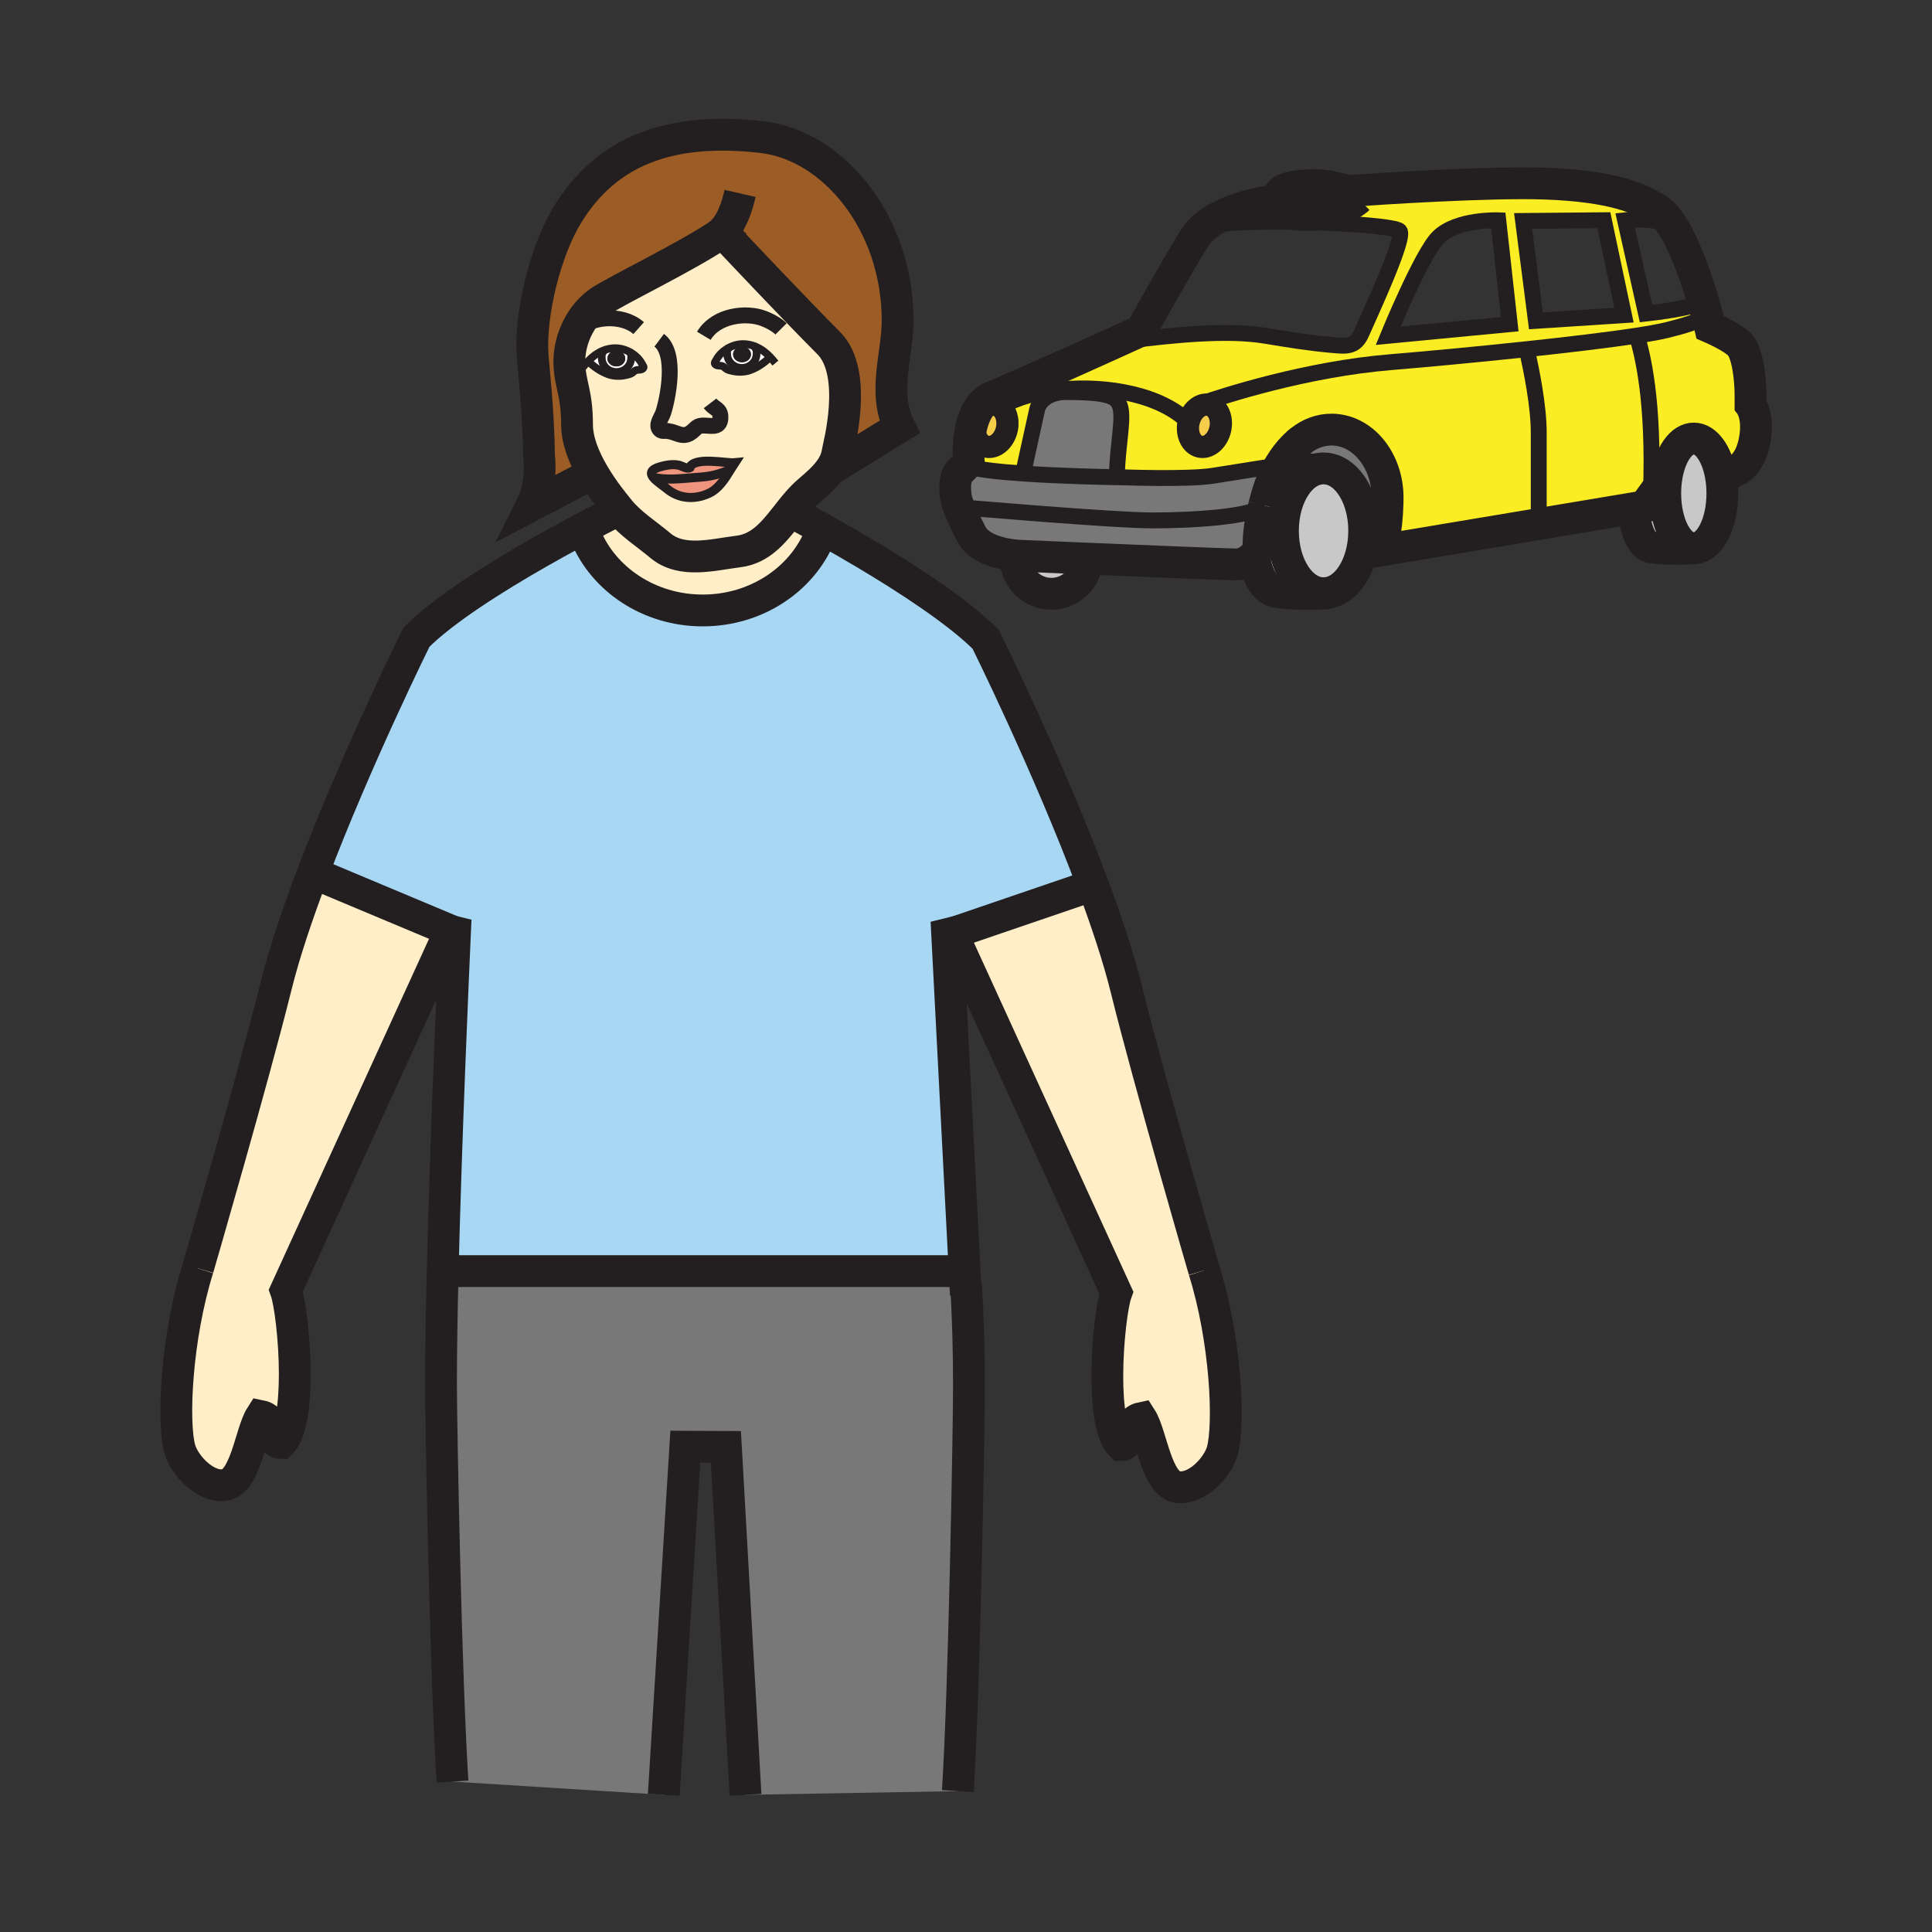 <?xml version="1.0" encoding="iso-8859-1"?>
<!-- Generator: Adobe Illustrator 12.0.1, SVG Export Plug-In . SVG Version: 6.00 Build 51448)  -->
<!DOCTYPE svg PUBLIC "-//W3C//DTD SVG 1.1//EN" "http://www.w3.org/Graphics/SVG/1.1/DTD/svg11.dtd">
<svg  version="1.1" id="Layer_1" xmlns="http://www.w3.org/2000/svg" xmlns:xlink="http://www.w3.org/1999/xlink" width="850.394" height="850.394"
	 viewBox="0 0 850.394 850.394" style="overflow:visible;enable-background:new 0 0 850.394 850.394;" xml:space="preserve">
<rect x="0" y="0" width="850.394" height="850.394" fill="#333333" stroke="none"/>
<g id="XMLID_2_">
	<g>
		<path style="fill:#FBED24;" d="M770.51,178.22c0,0,3.76,4.84,1.88,15.33c-1.88,10.5-7.26,14.26-12.109,14.8l-2.92,0.52
			c-1.761-9.25-6.38-15.85-11.811-15.85c-5.569,0-10.28,6.94-11.939,16.56l-0.101-0.02l-6.069,8.35l-0.75-0.54
			c1.489-41.67-3.86-61.5-5.98-68.85l-0.13-0.81c5.61-0.86,10.15-1.69,13.21-2.44c16.86-4.16,17.54-6.47,17.55-6.77
			c0.58,2.16,1.061,4.04,1.41,5.56c0,0,9.42,4.03,12.92,7.53c3.49,3.49,4.84,14.8,4.84,22.6
			C770.51,176.06,770.51,177.35,770.51,178.22z"/>
		<path style="fill:#C8C8C8;" d="M757.36,208.87c0.489,2.59,0.76,5.39,0.76,8.31c0,13.34-5.62,24.15-12.57,24.15
			s-12.569-10.81-12.569-24.15c0-2.66,0.22-5.21,0.63-7.6c1.659-9.62,6.37-16.56,11.939-16.56
			C750.98,193.02,755.6,199.62,757.36,208.87z"/>
		<path style="fill:#FBED24;" d="M597.92,87.42c-0.15-0.15-0.58-0.58-1.68-1.68c-0.61-0.61-1.721-1.16-3.021-1.64
			c14.34-1.01,62.601-4.17,87.16-3.27c29.061,1.08,41.38,6.26,49.5,11.57c2.59,1.69,5.13,4.98,7.521,9.16
			c-3.95-6.56-22.08-4.59-22.08-4.59l9.199,41.05c18.87-2.09,24.971-4.87,25.271-5.01c0.58,1.95,1.1,3.8,1.55,5.48v0.01
			c-0.01,0.3-0.689,2.61-17.55,6.77c-3.06,0.75-7.6,1.58-13.21,2.44c-12.521,1.93-30.34,4.04-48.59,5.99
			c-22.141,2.36-44.92,4.48-59.67,5.69c-37.49,3.09-73.66,14.84-83.53,18.25l0.27,0.77c-2.71,0.93-5.079,3.77-5.89,7.48
			c-12.18-12.18-35.74-16.36-55.84-14.49c-10.26,0.96-19.62,3.5-26.12,7.36l-1.34,0.11c-0.521-0.31-1.07-0.53-1.67-0.66
			c-3.42-0.75-6.96,1.88-8.49,6.03l-0.94-0.36c1.53-4.04,3.98-7.56,7.87-9.16c13.931-5.74,48.551-21.4,61.04-27.08l0.25,2.09
			c17.88-2.09,41.73-4.83,59.17-1.92c9.601,1.6,19.221,3.16,28.891,4.01c6.47,0.57,10.54,1.23,13.34-5.26
			c2.96-6.86,19.38-41.84,16.72-44.9c-1.569-1.79-21.22-3.41-41.59-3.91l0.04-3.12C590.04,95.07,597.92,87.42,597.92,87.42z
			 M714.81,138.7l-8.84-41.76l-35.56,0.32l5.649,43.96L714.81,138.7z M664.54,142.68l-5.06-45.71c0,0-18.221-0.69-26.45,7.54
			c-7.271,7.27-22.03,43.28-22.03,43.28L664.54,142.68z"/>
		<path style="fill:#C8C8C8;" d="M745.55,241.33c0,0-10.21,0.83-18.63-0.42c-5.64-0.84-7.54-11.93-8.13-17.19l5.04-0.84l3.61-4.97
			l6.069-8.35l0.101,0.02c-0.41,2.39-0.63,4.94-0.63,7.6C732.98,230.52,738.6,241.33,745.55,241.33z"/>
		<path style="fill:#FBED24;" d="M718.79,223.72l-41.5,6.94c0-0.56,0-23.06,0-40.2c0-11.98-3.271-27.98-5.3-36.76
			c18.25-1.95,36.069-4.06,48.59-5.99l0.13,0.81c2.12,7.35,7.47,27.18,5.98,68.85l0.75,0.54l-3.61,4.97L718.79,223.72z"/>
		<path style="fill:#FBED24;" d="M610.74,221.75c0.029-0.87,0.04-1.77,0.04-2.69c0-16.55-11.061-29.97-24.7-29.97
			c-4.99,0-9.64,1.8-13.521,4.89c-0.02,0.01-0.029,0.02-0.04,0.03c-1.039,0.78-5.21,4.13-9.189,10.73c0,0-15.48,2.47-29.57,4.69
			c-10.89,1.71-39.42,0.67-39.42,0.67s-0.97-0.01-2.689-0.05l0.04-2.52c0,0-0.04-3.48,1.18-14.51c1.21-11.03,1.34-16.01-3.5-18.3
			c-2.93-1.37-8.61-2.15-19.91-2.15c-0.71,0-1.37,0.03-2.01,0.08l-0.12-1.25c20.1-1.87,43.66,2.31,55.84,14.49
			c-1.1,5.08,1.12,9.88,4.97,10.72c3.841,0.83,7.86-2.61,8.971-7.69c1.109-5.08-1.12-9.88-4.96-10.71
			c-1.04-0.23-2.091-0.14-3.091,0.2l-0.27-0.77c9.87-3.41,46.04-15.16,83.53-18.25c14.75-1.21,37.529-3.33,59.67-5.69
			c2.029,8.78,5.3,24.78,5.3,36.76c0,17.14,0,39.64,0,40.2l-69.28,11.59C608.01,242.25,610.42,234.05,610.74,221.75z"/>
		<path style="fill:#797878;" d="M572.56,193.98c3.881-3.09,8.53-4.89,13.521-4.89c13.64,0,24.7,13.42,24.7,29.97
			c0,0.92-0.011,1.82-0.04,2.69l-11.08,3.7c-2.271-11.17-9.061-19.28-17.08-19.28h-20.07c0.271-0.5,0.54-0.97,0.82-1.43
			c3.979-6.6,8.15-9.95,9.189-10.73C572.53,194,572.54,193.99,572.56,193.98z"/>
		<path style="fill:#C8C8C8;" d="M599.66,225.45c0.52,2.59,0.8,5.34,0.8,8.19c0,15.18-8,27.47-17.88,27.47s-17.88-12.29-17.88-27.47
			c0-15.17,8-27.47,17.88-27.47C590.6,206.17,597.39,214.28,599.66,225.45z"/>
		<path style="fill:#FFFFFF;" d="M593.22,84.1c1.3,0.48,2.41,1.03,3.021,1.64c1.1,1.1,1.529,1.53,1.68,1.68
			c0,0-7.88,7.65-23.42,7.21c-1.45-0.04-2.98-0.16-4.56-0.35c-1.83-0.22-3.341-0.42-4.58-0.59c0,0-1.69-1.36-2.16-5.59
			c-0.08-0.69-0.12-1.45-0.12-2.29c0-3.9,14.06-5.05,21.59-3.83C584.67,81.98,589.66,82.77,593.22,84.1z"/>
		<path style="fill:#C8C8C8;" d="M582.58,261.11v0.14c-4.16,0.2-12.86,0.42-20.4-0.62c-7.47-1.03-9.68-12.02-10.229-15.93
			c1.29-1.3,1.99-2.45,1.99-2.45c0-4.35,0-9.88,2.489-19.74l0.011-0.01c0.43-1.71,0.939-3.55,1.529-5.54
			c1.271-4.23,2.86-7.81,4.53-10.79h0.01h20.07c-9.88,0-17.88,12.3-17.88,27.47C564.7,248.82,572.7,261.11,582.58,261.11z"/>
		<path style="fill:#797878;" d="M563.33,204.74c-0.28,0.46-0.55,0.93-0.82,1.43h-0.01c-1.67,2.98-3.26,6.56-4.53,10.79
			c-0.59,1.99-1.1,3.83-1.529,5.54l-0.011,0.01c-5.04,5.01-31.56,6.56-49.04,6.56c-17.489,0-85.32-5.86-85.32-5.86h-0.01
			c-0.79-2.08-1.03-3.02-1.03-3.02s-2.15-9.14,1.62-12.91c0.82-0.82,1.47-1.47,1.97-1.97l1.79,0.08
			c4.56,1.37,13.84,2.35,24.109,3.05c15.971,1.09,34.351,1.5,41.131,1.61c1.72,0.04,2.689,0.05,2.689,0.05s28.53,1.04,39.42-0.67
			C547.85,207.21,563.33,204.74,563.33,204.74z"/>
		<path style="fill:#797878;" d="M551.95,244.7c-1.7,1.73-4.44,3.74-7.97,3.74c-3.86,0-39.341-1.46-65.49-2.56
			c-15.76-0.67-28.13-1.2-28.13-1.2s-1.261,0-3.21-0.19c-5.4-0.51-16.03-2.42-19.66-9.5c-2.87-5.59-4.51-9.42-5.43-11.78h0.01
			c0,0,67.831,5.86,85.32,5.86c17.48,0,44-1.55,49.04-6.56c-2.489,9.86-2.489,15.39-2.489,19.74
			C553.94,242.25,553.24,243.4,551.95,244.7z"/>
		<path style="fill:#FFEEC8;" d="M530.02,559.19c9.511,30.319,11.311,67.67,7.98,79.5c-1.95,7-11,16.89-19.54,15.88
			c-9.45-1.03-11.62-23.29-16.19-30.391c-7.14,1.49-3.479,11.91-8.76,11.91c-4.58-4.56-6.109-17.13-6.109-30.29
			c0-15.54,2.14-31.91,3.949-36.859L419.1,410.8L480,390l1.08-0.4c6.02,16.14,11.26,31.93,14.65,45.63
			C505.62,475.27,530.02,559.19,530.02,559.19z"/>
		<path style="fill:#F6CC4B;" d="M532.15,178.21c3.84,0.83,6.069,5.63,4.96,10.71c-1.11,5.08-5.13,8.52-8.971,7.69
			c-3.85-0.84-6.069-5.64-4.97-10.72c0.811-3.71,3.18-6.55,5.89-7.48C530.06,178.07,531.11,177.98,532.15,178.21z"/>
		<path style="fill:#797878;" d="M489.37,174.72c4.84,2.29,4.71,7.27,3.5,18.3c-1.22,11.03-1.18,14.51-1.18,14.51l-0.04,2.52
			c-6.78-0.11-25.16-0.52-41.131-1.61l0.101-1.43l5.92-26.91c0,0,1.42-6.62,10.91-7.45c0.64-0.05,1.3-0.08,2.01-0.08
			C480.76,172.57,486.44,173.35,489.37,174.72z"/>
		<path style="fill:#A8D7F4;" d="M200.27,410.43c0.17-3.84,0.27-5.96,0.27-5.96l-2.33,5.1L142,386l-4.84-0.2
			c19.42-51.43,46.13-105.31,46.13-105.31c12.1-12.09,34.39-26.12,53.66-37.13c5.42-3.1,10.6-5.95,15.25-8.46l5.55,0.88
			c7.91,19.24,28.02,32.92,51.57,32.92c23.6,0,43.73-13.71,51.61-33l1.68-2.51c5.39,3,11.75,6.64,18.51,10.67
			c18.8,11.2,40.63,25.43,52.72,37.52c0,0,27.75,55.93,47.24,108.22L480,390l-60.9,20.8l-2.49-5.44l0.32,6.18l7.66,147.79
			l-3.25,0.17H198.83l-3.98-0.02C196.28,501.42,199.34,431.08,200.27,410.43z"/>
		<path style="fill:#C8C8C8;" d="M478.49,245.88c0,8.55-7.03,15.47-15.69,15.47c-8.649,0-15.68-6.92-15.68-15.47l0.03-1.39
			c1.949,0.19,3.21,0.19,3.21,0.19S462.73,245.21,478.49,245.88z"/>
		<path style="fill:#FBED24;" d="M467.33,171.4l0.12,1.25c-9.49,0.83-10.91,7.45-10.91,7.45l-5.92,26.91l-0.101,1.43
			c-10.27-0.7-19.55-1.68-24.109-3.05l-1.79-0.08c1.79-1.8,1.79-1.8,1.79-1.8s-0.91-11.01,2.359-19.63l0.94,0.36
			c-0.19,0.53-0.35,1.08-0.479,1.65c-1.11,5.08,1.119,9.88,4.96,10.72c3.85,0.83,7.869-2.61,8.979-7.69
			c0.93-4.29-0.51-8.39-3.3-10.05l1.34-0.11C447.71,174.9,457.07,172.36,467.33,171.4z"/>
		<path style="fill:#F6CC4B;" d="M439.87,178.87c2.79,1.66,4.229,5.76,3.3,10.05c-1.11,5.08-5.13,8.52-8.979,7.69
			c-3.841-0.84-6.07-5.64-4.96-10.72c0.13-0.57,0.289-1.12,0.479-1.65c1.53-4.15,5.07-6.78,8.49-6.03
			C438.8,178.34,439.35,178.56,439.87,178.87z"/>
		<path style="fill:#797878;" d="M424.91,565.42l0.31-0.02c0.77,13.02,1.28,27.899,1.28,44.46c0,18.55-2.03,133.85-4.9,178.529
			l-93.45,1.63l-8.64-153.149l-17.86-0.09l-9.48,153.239l-92.99-5.829c-2.95-45.73-5.06-156.28-5.06-175.171
			c0-13.96,0.28-31.13,0.73-49.539l3.98,0.02h222.51l3.25-0.17L424.91,565.42z"/>
		<path style="fill:#9C5C25;" d="M317.87,102.36c-14.47,10.14-48.29,26.27-54.51,30.83c-4.24,3.12-7.62,7.54-9.83,12.51
			c-1.99,4.46-3.03,9.35-2.92,14.14c0.23,9.45,3.38,12.85,3.38,27.08c0,7.15,3.23,14.8,7.03,21.35l-26.99,14.19
			c4.94-9.86,3.22-22.04,3.22-22.04c-0.19-18.75-2.48-39.2-2.8-43.62c-1.32-18.38,5.51-46.3,15.41-62.43
			c16.68-27.17,43.86-38.87,85.72-33.99c31.1,3.62,59.52,37.64,59.52,80.74c0,15.1-6.71,31.8,0.84,46.86l-30.62,18.85
			c1.73-2.39,2.97-5,3.39-7.98c0.28-2,9.31-34.58-3.96-47.86c-14.23-14.24-40.55-42.14-45.81-47.73c-0.61-0.64-0.94-0.99-0.94-0.99
			C317.96,102.3,317.92,102.33,317.87,102.36z"/>
		<path style="fill:#FFEEC8;" d="M339.05,157.2c-1.85-1.95-4-3.58-6.4-4.6c-1.81-0.78-3.76-1.2-5.83-1.16
			c-2.4,0.06-4.83,0.84-6.92,2.14c-1.84,1.14-3.41,2.68-4.43,4.49c-0.62,1.1-1.44,1.86-0.36,2.52c0.93,0.58,2.03,0.17,3.02,0.63
			c0.67,0.31,1.27,1.07,1.98,1.4c0.84,0.39,1.97,0.61,2.88,0.8c2.15,0.44,4.98,0.32,7.03-0.42c3.4-1.2,6.34-3.31,8.89-5.67
			L339.05,157.2z M261.02,208.27c-3.8-6.55-7.03-14.2-7.03-21.35c0-14.23-3.15-17.63-3.38-27.08c-0.11-4.79,0.93-9.68,2.92-14.14
			c2.21-4.97,5.59-9.39,9.83-12.51c6.22-4.56,40.04-20.69,54.51-30.83c0.22,0.46,0.57,0.76,1.07,0.9
			c5.26,5.59,31.58,33.49,45.81,47.73c13.27,13.28,4.24,45.86,3.96,47.86c-0.42,2.98-1.66,5.59-3.39,7.98
			c-2.59,3.59-6.24,6.66-9.7,9.65c-2.88,2.49-5.4,5.52-7.86,8.63c-6.28,7.93-12.18,16.34-22.73,17.63
			c-11.04,1.35-24.93,5.37-34.42-2.65c-5.9-4.99-13.3-9.61-18.15-15.73C270.81,222.28,265.52,216.04,261.02,208.27z M258.84,159.02
			l0.14,0.13c2.55,2.35,5.49,4.45,8.89,5.66c2.05,0.74,4.88,0.87,7.03,0.42c0.91-0.18,2.04-0.41,2.88-0.8
			c0.71-0.32,1.31-1.09,1.98-1.4c0.98-0.46,2.1-0.05,3.02-0.63c1.08-0.66,0.26-1.42-0.36-2.52c-1.01-1.8-2.58-3.35-4.42-4.49
			c-2.09-1.3-4.54-2.08-6.93-2.14c-2.08-0.04-4.03,0.39-5.84,1.16v0.01C262.83,155.44,260.68,157.07,258.84,159.02z M323.46,203.68
			c-3.76,0.38-17.93-2.89-19.95,2.25c-1.27,0.51-3.33-0.84-4.73-1.16c-2.64-0.61-5.72-0.03-8.29,0.71c-4.13,1.2-4.34,2.83-3.04,4.55
			c1.36,1.78,4.33,3.64,6.23,5.21c5.13,4.25,11.82,4.8,18.06,2.03c4.61-2.03,7.33-6.49,9.91-10.72
			C322.25,205.57,322.85,204.6,323.46,203.68z"/>
		<path style="fill:#FFEEC8;" d="M362.61,233.19l-1.68,2.51c-7.88,19.29-28.01,33-51.61,33c-23.55,0-43.66-13.68-51.57-32.92
			l-5.55-0.88c11.87-6.41,20.26-10.54,20.26-10.54c4.85,6.12,12.25,10.74,18.15,15.73c9.49,8.02,23.38,4,34.42,2.65
			c10.55-1.29,16.45-9.7,22.73-17.63C350.06,226.32,355.47,229.2,362.61,233.19z"/>
		<path style="fill:#FFFFFF;" d="M339.05,157.2l-0.14,0.13c-2.55,2.36-5.49,4.47-8.89,5.67c-2.05,0.74-4.88,0.86-7.03,0.42
			c-0.91-0.19-2.04-0.41-2.88-0.8c-0.71-0.33-1.31-1.09-1.98-1.4c-0.99-0.46-2.09-0.05-3.02-0.63c-1.08-0.66-0.26-1.42,0.36-2.52
			c1.02-1.81,2.59-3.35,4.43-4.49l0.33,0.52c-0.41,0.8-0.15,0.71-0.15,1.66c0,3.41,2.89,6.17,6.46,6.17s6.47-2.76,6.47-6.17
			c0-1.28,0.12-1.61-0.58-2.59l0.22-0.57C335.05,153.62,337.2,155.25,339.05,157.2z"/>
		<path style="fill:#FFFFFF;" d="M332.43,153.17c0.7,0.98,0.58,1.31,0.58,2.59c0,3.41-2.9,6.17-6.47,6.17s-6.46-2.76-6.46-6.17
			c0-0.95-0.26-0.86,0.15-1.66l-0.33-0.52c2.09-1.3,4.52-2.08,6.92-2.14c2.07-0.04,4.02,0.38,5.83,1.16L332.43,153.17z
			 M330.54,155.99c0-1.91-1.76-3.46-3.94-3.46c-2.17,0-3.93,1.55-3.93,3.46c0,1.92,1.76,3.46,3.93,3.46
			C328.78,159.45,330.54,157.91,330.54,155.99z"/>
		<path style="fill:#231F20;" d="M326.6,152.53c2.18,0,3.94,1.55,3.94,3.46c0,1.92-1.76,3.46-3.94,3.46c-2.17,0-3.93-1.54-3.93-3.46
			C322.67,154.08,324.43,152.53,326.6,152.53z M328.01,155.99c0-0.85-0.62-1.54-1.41-1.54c-0.78,0-1.41,0.69-1.41,1.54
			c0,0.85,0.63,1.54,1.41,1.54C327.39,157.53,328.01,156.84,328.01,155.99z"/>
		<path style="fill:#231F20;" d="M326.6,154.45c0.79,0,1.41,0.69,1.41,1.54c0,0.85-0.62,1.54-1.41,1.54c-0.78,0-1.41-0.69-1.41-1.54
			C325.19,155.14,325.82,154.45,326.6,154.45z"/>
		<path style="fill:#EF947D;" d="M303.51,205.93c2.02-5.14,16.19-1.87,19.95-2.25c-0.61,0.92-1.21,1.89-1.81,2.87
			c-7.22,3.27-11.4,3.31-16.52,3.71c-5.08,0.4-12.6,1.25-17.67-0.24l-0.01,0.01c-1.3-1.72-1.09-3.35,3.04-4.55
			c2.57-0.74,5.65-1.32,8.29-0.71C300.18,205.09,302.24,206.44,303.51,205.93z"/>
		<path style="fill:#EF947D;" d="M321.65,206.55c-2.58,4.23-5.3,8.69-9.91,10.72c-6.24,2.77-12.93,2.22-18.06-2.03
			c-1.9-1.57-4.87-3.43-6.23-5.21l0.01-0.01c5.07,1.49,12.59,0.64,17.67,0.24C310.25,209.86,314.43,209.82,321.65,206.55z"/>
		<path style="fill:#FFFFFF;" d="M282.42,159.88c0.62,1.1,1.44,1.86,0.36,2.52c-0.92,0.58-2.04,0.17-3.02,0.63
			c-0.67,0.31-1.27,1.08-1.98,1.4c-0.84,0.39-1.97,0.62-2.88,0.8c-2.15,0.45-4.98,0.32-7.03-0.42c-3.4-1.21-6.34-3.31-8.89-5.66
			l-0.14-0.13c1.84-1.95,3.99-3.58,6.39-4.6l0.23,0.56c-0.7,0.98-0.58,1.31-0.58,2.59c0,3.41,2.9,6.17,6.47,6.17
			c3.57,0,6.46-2.76,6.46-6.17c0-0.95,0.26-0.86-0.14-1.65l0.33-0.53C279.84,156.53,281.41,158.08,282.42,159.88z"/>
		<path style="fill:#FFFFFF;" d="M278,155.39l-0.33,0.53c0.4,0.79,0.14,0.7,0.14,1.65c0,3.41-2.89,6.17-6.46,6.17
			c-3.57,0-6.47-2.76-6.47-6.17c0-1.28-0.12-1.61,0.58-2.59l-0.23-0.56v-0.01c1.81-0.77,3.76-1.2,5.84-1.16
			C273.46,153.31,275.91,154.09,278,155.39z M271.29,161.27c2.18,0,3.93-1.55,3.93-3.47c0-1.91-1.75-3.46-3.93-3.46
			s-3.94,1.55-3.94,3.46C267.35,159.72,269.11,161.27,271.29,161.27z"/>
		<path style="fill:#231F20;" d="M275.22,157.8c0,1.92-1.75,3.47-3.93,3.47s-3.94-1.55-3.94-3.47c0-1.91,1.76-3.46,3.94-3.46
			S275.22,155.89,275.22,157.8z M272.7,157.8c0-0.85-0.64-1.53-1.41-1.53c-0.79,0-1.41,0.68-1.41,1.53c0,0.86,0.62,1.54,1.41,1.54
			C272.06,159.34,272.7,158.66,272.7,157.8z"/>
		<path style="fill:#231F20;" d="M271.29,156.27c0.77,0,1.41,0.68,1.41,1.53c0,0.86-0.64,1.54-1.41,1.54
			c-0.79,0-1.41-0.68-1.41-1.54C269.88,156.95,270.5,156.27,271.29,156.27z"/>
		<path style="fill:#FFEEC8;" d="M198.21,409.57l-72.39,158.47c1.8,4.94,3.93,21.27,3.93,36.79c0,13.189-1.54,25.8-6.12,30.37
			c-5.25,0-1.61-10.45-8.78-11.9c-4.55,7.09-6.72,29.351-16.17,30.391c-8.51,1.01-17.58-8.91-19.54-15.881
			c-3.32-11.85-1.54-49.189,7.98-79.529c0,0,24.39-83.91,34.31-123.95c3.59-14.51,9.26-31.39,15.73-48.53L142,386L198.21,409.57z"/>
	</g>
	<g>
		<path style="fill:none;stroke:#231F20;stroke-width:14;" d="M87.12,558.28c0,0,24.39-83.91,34.31-123.95
			c3.59-14.51,9.26-31.39,15.73-48.53c19.42-51.43,46.13-105.31,46.13-105.31c12.1-12.09,34.39-26.12,53.66-37.13
			c5.42-3.1,10.6-5.95,15.25-8.46c11.87-6.41,20.26-10.54,20.26-10.54"/>
		<path style="fill:none;stroke:#231F20;stroke-width:14;" d="M199.18,784.19c-2.95-45.73-5.06-156.28-5.06-175.171
			c0-13.96,0.28-31.13,0.73-49.539c1.43-58.061,4.49-128.4,5.42-149.05c0.17-3.84,0.27-5.96,0.27-5.96l-2.33,5.1l-72.39,158.47
			c1.8,4.94,3.93,21.27,3.93,36.79c0,13.189-1.54,25.8-6.12,30.37c-5.25,0-1.61-10.45-8.78-11.9
			c-4.55,7.09-6.72,29.351-16.17,30.391c-8.51,1.01-17.58-8.91-19.54-15.881c-3.32-11.85-1.54-49.189,7.98-79.529"/>
		<path style="fill:none;stroke:#231F20;stroke-width:14;" d="M530.02,559.19c0,0-24.399-83.921-34.289-123.96
			c-3.391-13.701-8.631-29.49-14.65-45.63c-19.49-52.29-47.24-108.22-47.24-108.22c-12.09-12.09-33.92-26.32-52.72-37.52
			c-6.76-4.03-13.12-7.67-18.51-10.67c-7.14-3.99-12.55-6.87-14.85-8.08c-0.8-0.42-1.22-0.64-1.22-0.64"/>
		<path style="fill:none;stroke:#231F20;stroke-width:14;" d="M425.14,569.89l-0.23-4.47l-0.32-6.09l-7.66-147.79l-0.32-6.18
			l2.49,5.44l72.25,158.141c-1.81,4.949-3.949,21.319-3.949,36.859c0,13.16,1.529,25.73,6.109,30.29c5.28,0,1.62-10.42,8.76-11.91
			c4.57,7.101,6.74,29.36,16.19,30.391c8.54,1.01,17.59-8.88,19.54-15.88c3.33-11.83,1.53-49.181-7.98-79.5"/>
		<path style="fill:none;stroke:#231F20;stroke-width:14;" d="M421.6,788.39c2.87-44.68,4.9-159.979,4.9-178.529
			c0-16.561-0.51-31.44-1.28-44.46"/>
		<polyline style="fill:none;stroke:#231F20;stroke-width:14;" points="328.15,790.02 319.51,636.87 301.65,636.78 292.17,790.02 		
			"/>
		<line style="fill:none;stroke:#231F20;stroke-width:14;" x1="198.83" y1="559.5" x2="421.34" y2="559.5"/>
		<polyline style="fill:none;stroke:#231F20;stroke-width:14;" points="142,386 198.21,409.57 200.27,410.43 204,412 		"/>
		<polyline style="fill:none;stroke:#231F20;stroke-width:14;" points="480,390 419.1,410.8 416.93,411.54 416.33,411.75 		"/>
		<path style="fill:none;stroke:#231F20;stroke-width:14;" d="M360.93,235.7c-7.88,19.29-28.01,33-51.61,33
			c-23.55,0-43.66-13.68-51.57-32.92"/>
		<path style="fill:none;stroke:#231F20;stroke-width:14;" d="M572.56,193.98c0.141-0.1,0.21-0.15,0.21-0.15"/>
		<path style="fill:none;stroke:#231F20;stroke-width:14;" d="M562.51,206.17c0.271-0.5,0.54-0.97,0.82-1.43
			c3.979-6.6,8.15-9.95,9.189-10.73"/>
		<path style="fill:none;stroke:#231F20;stroke-width:14;" d="M556.44,222.5c0.43-1.71,0.939-3.55,1.529-5.54
			c1.271-4.23,2.86-7.81,4.53-10.79"/>
		<path style="fill:none;stroke:#231F20;stroke-width:14;" d="M563.2,88.1c-12.86,1.21-25.391,5.44-32.59,11.34
			c-1.54,1.25-2.841,2.59-3.851,3.99c-4.76,6.65-24.49,42.13-24.49,42.13s-1.699,0.78-4.59,2.08
			c-12.489,5.68-47.109,21.34-61.04,27.08c-3.89,1.6-6.34,5.12-7.87,9.16c-3.27,8.62-2.359,19.63-2.359,19.63s0,0-1.79,1.8
			c-0.5,0.5-1.15,1.15-1.97,1.97c-3.77,3.77-1.62,12.91-1.62,12.91s0.24,0.94,1.03,3.02c0.92,2.36,2.56,6.19,5.43,11.78
			c3.63,7.08,14.26,8.99,19.66,9.5c1.949,0.19,3.21,0.19,3.21,0.19s12.37,0.53,28.13,1.2c26.149,1.1,61.63,2.56,65.49,2.56
			c3.529,0,6.27-2.01,7.97-3.74c1.29-1.3,1.99-2.45,1.99-2.45c0-4.35,0-9.88,2.489-19.74"/>
		<path style="fill:none;stroke:#231F20;stroke-width:7;" d="M563.33,204.74c0,0-15.48,2.47-29.57,4.69
			c-10.89,1.71-39.42,0.67-39.42,0.67s-0.97-0.01-2.689-0.05c-6.78-0.11-25.16-0.52-41.131-1.61c-10.27-0.7-19.55-1.68-24.109-3.05"
			/>
		<path style="fill:none;stroke:#231F20;stroke-width:9.775;" d="M439.87,178.87c2.79,1.66,4.229,5.76,3.3,10.05
			c-1.11,5.08-5.13,8.52-8.979,7.69c-3.841-0.84-6.07-5.64-4.96-10.72c0.13-0.57,0.289-1.12,0.479-1.65
			c1.53-4.15,5.07-6.78,8.49-6.03C438.8,178.34,439.35,178.56,439.87,178.87z"/>
		<path style="fill:none;stroke:#231F20;stroke-width:9.775;" d="M529.06,178.41c1-0.34,2.051-0.43,3.091-0.2
			c3.84,0.83,6.069,5.63,4.96,10.71c-1.11,5.08-5.13,8.52-8.971,7.69c-3.85-0.84-6.069-5.64-4.97-10.72
			C523.98,182.18,526.35,179.34,529.06,178.41z"/>
		<path style="fill:none;stroke:#231F20;stroke-width:7;" d="M450.62,207.01l5.92-26.91c0,0,1.42-6.62,10.91-7.45
			c0.64-0.05,1.3-0.08,2.01-0.08c11.3,0,16.98,0.78,19.91,2.15c4.84,2.29,4.71,7.27,3.5,18.3c-1.22,11.03-1.18,14.51-1.18,14.51"/>
		<path style="fill:none;stroke:#231F20;stroke-width:7;" d="M422.07,223.21c0,0,67.831,5.86,85.32,5.86c17.48,0,44-1.55,49.04-6.56
			l0.011-0.01"/>
		<path style="fill:none;stroke:#231F20;stroke-width:7;" d="M497.02,149.84c0.301-0.04,0.601-0.07,0.91-0.11
			c17.88-2.09,41.73-4.83,59.17-1.92c9.601,1.6,19.221,3.16,28.891,4.01c6.47,0.57,10.54,1.23,13.34-5.26
			c2.96-6.86,19.38-41.84,16.72-44.9c-1.569-1.79-21.22-3.41-41.59-3.91c-17.979-0.45-36.52-0.02-43.66,1.92"/>
		<path style="fill:none;stroke:#231F20;stroke-width:14;" d="M751.34,138.5c0.58,2.16,1.061,4.04,1.41,5.56
			c0,0,9.42,4.03,12.92,7.53c3.49,3.49,4.84,14.8,4.84,22.6c0,1.87,0,3.16,0,4.03c0,0,3.76,4.84,1.88,15.33
			c-1.88,10.5-7.26,14.26-12.109,14.8"/>
		<path style="fill:none;stroke:#231F20;stroke-width:14;" d="M593.22,84.1c14.34-1.01,62.601-4.17,87.16-3.27
			c29.061,1.08,41.38,6.26,49.5,11.57c2.59,1.69,5.13,4.98,7.521,9.16c5.05,8.8,9.47,21.53,12.39,31.45c0.58,1.95,1.1,3.8,1.55,5.48
			"/>
		<path style="fill:none;stroke:#231F20;stroke-width:14;" d="M571.17,195.17c0.44-0.4,0.89-0.79,1.35-1.16
			c0.011-0.01,0.021-0.02,0.04-0.03c3.881-3.09,8.53-4.89,13.521-4.89c13.64,0,24.7,13.42,24.7,29.97c0,0.92-0.011,1.82-0.04,2.69
			c-0.32,12.3-2.73,20.5-2.73,20.5l69.28-11.59l41.5-6.94l5.04-0.84l3.61-4.97l6.069-8.35"/>
		<path style="fill:none;stroke:#231F20;stroke-width:14;" d="M599.66,225.45c0.52,2.59,0.8,5.34,0.8,8.19
			c0,15.18-8,27.47-17.88,27.47s-17.88-12.29-17.88-27.47c0-15.17,8-27.47,17.88-27.47C590.6,206.17,597.39,214.28,599.66,225.45z"
			/>
		<polyline style="fill:none;stroke:#231F20;stroke-width:13.033;" points="585.04,206.17 582.58,206.17 562.51,206.17 
			562.5,206.17 		"/>
		<path style="fill:none;stroke:#231F20;stroke-width:14;" d="M551.79,243.33c0,0,0.04,0.52,0.16,1.37
			c0.55,3.91,2.76,14.9,10.229,15.93c7.54,1.04,16.24,0.82,20.4,0.62c1.54-0.07,2.46-0.14,2.46-0.14"/>
		<path style="fill:none;stroke:#231F20;stroke-width:14;" d="M478.49,245.88c0,8.55-7.03,15.47-15.69,15.47
			c-8.649,0-15.68-6.92-15.68-15.47"/>
		<path style="fill:none;stroke:#231F20;stroke-width:7;" d="M611,147.79c0,0,14.76-36.01,22.03-43.28
			c8.229-8.23,26.45-7.54,26.45-7.54l5.06,45.71L611,147.79z"/>
		<polygon style="fill:none;stroke:#231F20;stroke-width:7;" points="670.41,97.26 705.97,96.94 714.81,138.7 676.06,141.22 		"/>
		<path style="fill:none;stroke:#231F20;stroke-width:7;" d="M749.8,133c0,0,0,0-0.01,0.01c-0.3,0.14-6.4,2.92-25.271,5.01
			l-9.199-41.05c0,0,18.13-1.97,22.08,4.59"/>
		<path style="fill:none;stroke:#231F20;stroke-width:14;" d="M757.36,208.87c0.489,2.59,0.76,5.39,0.76,8.31
			c0,13.34-5.62,24.15-12.57,24.15s-12.569-10.81-12.569-24.15c0-2.66,0.22-5.21,0.63-7.6c1.659-9.62,6.37-16.56,11.939-16.56
			C750.98,193.02,755.6,199.62,757.36,208.87z"/>
		<path style="fill:none;stroke:#231F20;stroke-width:14;" d="M718.55,220.99c0,0,0.05,1.08,0.24,2.73
			c0.59,5.26,2.49,16.35,8.13,17.19c8.42,1.25,18.63,0.42,18.63,0.42"/>
		<path style="fill:none;stroke:#231F20;stroke-width:7;" d="M671.99,153.69v0.01c2.029,8.78,5.3,24.78,5.3,36.76
			c0,17.14,0,39.64,0,40.2c0,0.01,0,0.01,0,0.01"/>
		<path style="fill:none;stroke:#231F20;stroke-width:7;" d="M720.71,148.52c2.12,7.35,7.47,27.18,5.98,68.85"/>
		<path style="fill:none;stroke:#231F20;stroke-width:7;" d="M526.16,178.56c0,0,0.92-0.34,2.63-0.92
			c9.87-3.41,46.04-15.16,83.53-18.25c14.75-1.21,37.529-3.33,59.67-5.69c18.25-1.95,36.069-4.06,48.59-5.99
			c5.61-0.86,10.15-1.69,13.21-2.44c16.86-4.16,17.54-6.47,17.55-6.77v-0.01c0-0.02,0-0.03,0-0.03"/>
		<path style="fill:none;stroke:#231F20;stroke-width:14;" d="M597.92,87.42c0,0-7.88,7.65-23.42,7.21
			c-1.45-0.04-2.98-0.16-4.56-0.35c-1.83-0.22-3.341-0.42-4.58-0.59c0,0-1.69-1.36-2.16-5.59c-0.08-0.69-0.12-1.45-0.12-2.29
			c0-3.9,14.06-5.05,21.59-3.83c0,0,4.99,0.79,8.55,2.12c1.3,0.48,2.41,1.03,3.021,1.64C597.34,86.84,597.77,87.27,597.92,87.42
			c0,0,0,0,0.01,0.01c0.011,0.01,0.061,0.06,0.061,0.06L597.92,87.42z"/>
		<path style="fill:none;stroke:#231F20;stroke-width:7;" d="M441.21,178.76c6.5-3.86,15.86-6.4,26.12-7.36
			c20.1-1.87,43.66,2.31,55.84,14.49"/>
		<path style="fill:none;stroke:#231F20;stroke-width:7;" d="M309.8,147.8c5.47-9.11,18.75-10.56,26.36-7.59
			c4.08,1.59,6.57,3.48,7.64,4.55"/>
		<path style="fill:none;stroke:#231F20;stroke-width:7;" d="M281.12,144.43c-7.23-6.44-21.32-5.46-27.59,1.27
			c-0.34,0.36-0.65,0.73-0.94,1.12"/>
		<path style="fill:none;stroke:#231F20;stroke-width:7;" d="M290.15,149.77c7.93,5.93,3.73,26.03,1.73,32.03
			c-0.63,1.9-3.36,5.29-1.44,7.28c0.93,0.96,2.12,0.44,3.29,0.62c1.21,0.19,1.93,0.31,3.32,0.83c2.69,1,4.64,1.6,7.06-0.16
			c2.62-1.9,2.43-3.24,6.29-3.05c3.26,0.15,6.85,1.06,6.69-3.94c-0.11-3.45-2.7-3.41-4.56-5.84"/>
		<path style="fill:none;stroke:#231F20;stroke-width:4;" d="M303.29,206.8c0.04-0.32,0.11-0.61,0.22-0.87
			c2.02-5.14,16.19-1.87,19.95-2.25c-0.61,0.92-1.21,1.89-1.81,2.87c-2.58,4.23-5.3,8.69-9.91,10.72
			c-6.24,2.77-12.93,2.22-18.06-2.03c-1.9-1.57-4.87-3.43-6.23-5.21c-1.3-1.72-1.09-3.35,3.04-4.55c2.57-0.74,5.65-1.32,8.29-0.71
			c1.4,0.32,3.46,1.67,4.73,1.16c0.22-0.09,0.41-0.23,0.57-0.44"/>
		<path style="fill:none;stroke:#231F20;stroke-width:4;" d="M287.46,210.02c5.07,1.49,12.59,0.64,17.67,0.24
			c5.12-0.4,9.3-0.44,16.52-3.71"/>
		<path style="fill:none;stroke:#231F20;stroke-width:14;" d="M318.94,103.26c5.26,5.59,31.58,33.49,45.81,47.73
			c13.27,13.28,4.24,45.86,3.96,47.86c-0.42,2.98-1.66,5.59-3.39,7.98c-2.59,3.59-6.24,6.66-9.7,9.65c-2.88,2.49-5.4,5.52-7.86,8.63
			c-6.28,7.93-12.18,16.34-22.73,17.63c-11.04,1.35-24.93,5.37-34.42-2.65c-5.9-4.99-13.3-9.61-18.15-15.73
			c-1.65-2.08-6.94-8.32-11.44-16.09c-3.8-6.55-7.03-14.2-7.03-21.35c0-14.23-3.15-17.63-3.38-27.08
			c-0.11-4.79,0.93-9.68,2.92-14.14c2.21-4.97,5.59-9.39,9.83-12.51c6.22-4.56,40.04-20.69,54.51-30.83
			c0.05-0.03,0.09-0.06,0.13-0.09C318,102.27,318.33,102.62,318.94,103.26z"/>
		<path style="fill:none;stroke:#231F20;stroke-width:14;" d="M261.03,208.26l-0.01,0.01l-26.99,14.19
			c4.94-9.86,3.22-22.04,3.22-22.04c-0.19-18.75-2.48-39.2-2.8-43.62c-1.32-18.38,5.51-46.3,15.41-62.43
			c16.68-27.17,43.86-38.87,85.72-33.99c31.1,3.62,59.52,37.64,59.52,80.74c0,15.1-6.71,31.8,0.84,46.86l-30.62,18.85l-0.06,0.04"/>
		<path style="fill:none;stroke:#231F20;stroke-width:3.376;stroke-linecap:square;stroke-miterlimit:10;" d="M257.66,160.35
			c0.38-0.46,0.77-0.9,1.18-1.33c1.84-1.95,3.99-3.58,6.39-4.6v-0.01c1.81-0.77,3.76-1.2,5.84-1.16c2.39,0.06,4.84,0.84,6.93,2.14
			c1.84,1.14,3.41,2.69,4.42,4.49c0.62,1.1,1.44,1.86,0.36,2.52c-0.92,0.58-2.04,0.17-3.02,0.63c-0.67,0.31-1.27,1.08-1.98,1.4
			c-0.84,0.39-1.97,0.62-2.88,0.8c-2.15,0.45-4.98,0.32-7.03-0.42c-3.4-1.21-6.34-3.31-8.89-5.66"/>
		<path style="fill:none;stroke:#231F20;stroke-width:3.376;stroke-linecap:square;stroke-miterlimit:10;" d="M277.67,155.92
			c0.4,0.79,0.14,0.7,0.14,1.65c0,3.41-2.89,6.17-6.46,6.17c-3.57,0-6.47-2.76-6.47-6.17c0-1.28-0.12-1.61,0.58-2.59"/>
		<path style="fill:none;stroke:#231F20;stroke-width:3.376;stroke-linecap:square;stroke-miterlimit:10;" d="M340.23,158.53
			c-0.38-0.46-0.77-0.9-1.18-1.33c-1.85-1.95-4-3.58-6.4-4.6c-1.81-0.78-3.76-1.2-5.83-1.16c-2.4,0.06-4.83,0.84-6.92,2.14
			c-1.84,1.14-3.41,2.68-4.43,4.49c-0.62,1.1-1.44,1.86-0.36,2.52c0.93,0.58,2.03,0.17,3.02,0.63c0.67,0.31,1.27,1.07,1.98,1.4
			c0.84,0.39,1.97,0.61,2.88,0.8c2.15,0.44,4.98,0.32,7.03-0.42c3.4-1.2,6.34-3.31,8.89-5.67"/>
		<path style="fill:none;stroke:#231F20;stroke-width:3.376;stroke-linecap:square;stroke-miterlimit:10;" d="M320.23,154.1
			c-0.41,0.8-0.15,0.71-0.15,1.66c0,3.41,2.89,6.17,6.46,6.17s6.47-2.76,6.47-6.17c0-1.28,0.12-1.61-0.58-2.59"/>
		<path style="fill:none;stroke:#231F20;stroke-width:14;" d="M319.69,103.35c-0.28,0-0.53-0.03-0.75-0.09
			c-0.5-0.14-0.85-0.44-1.07-0.9c-0.03-0.06-0.06-0.12-0.08-0.18c4.45-4.34,6.63-11.2,7.97-17.05"/>
	</g>
</g>
<rect style="fill:none;" width="850.394" height="850.394"/>
</svg>
